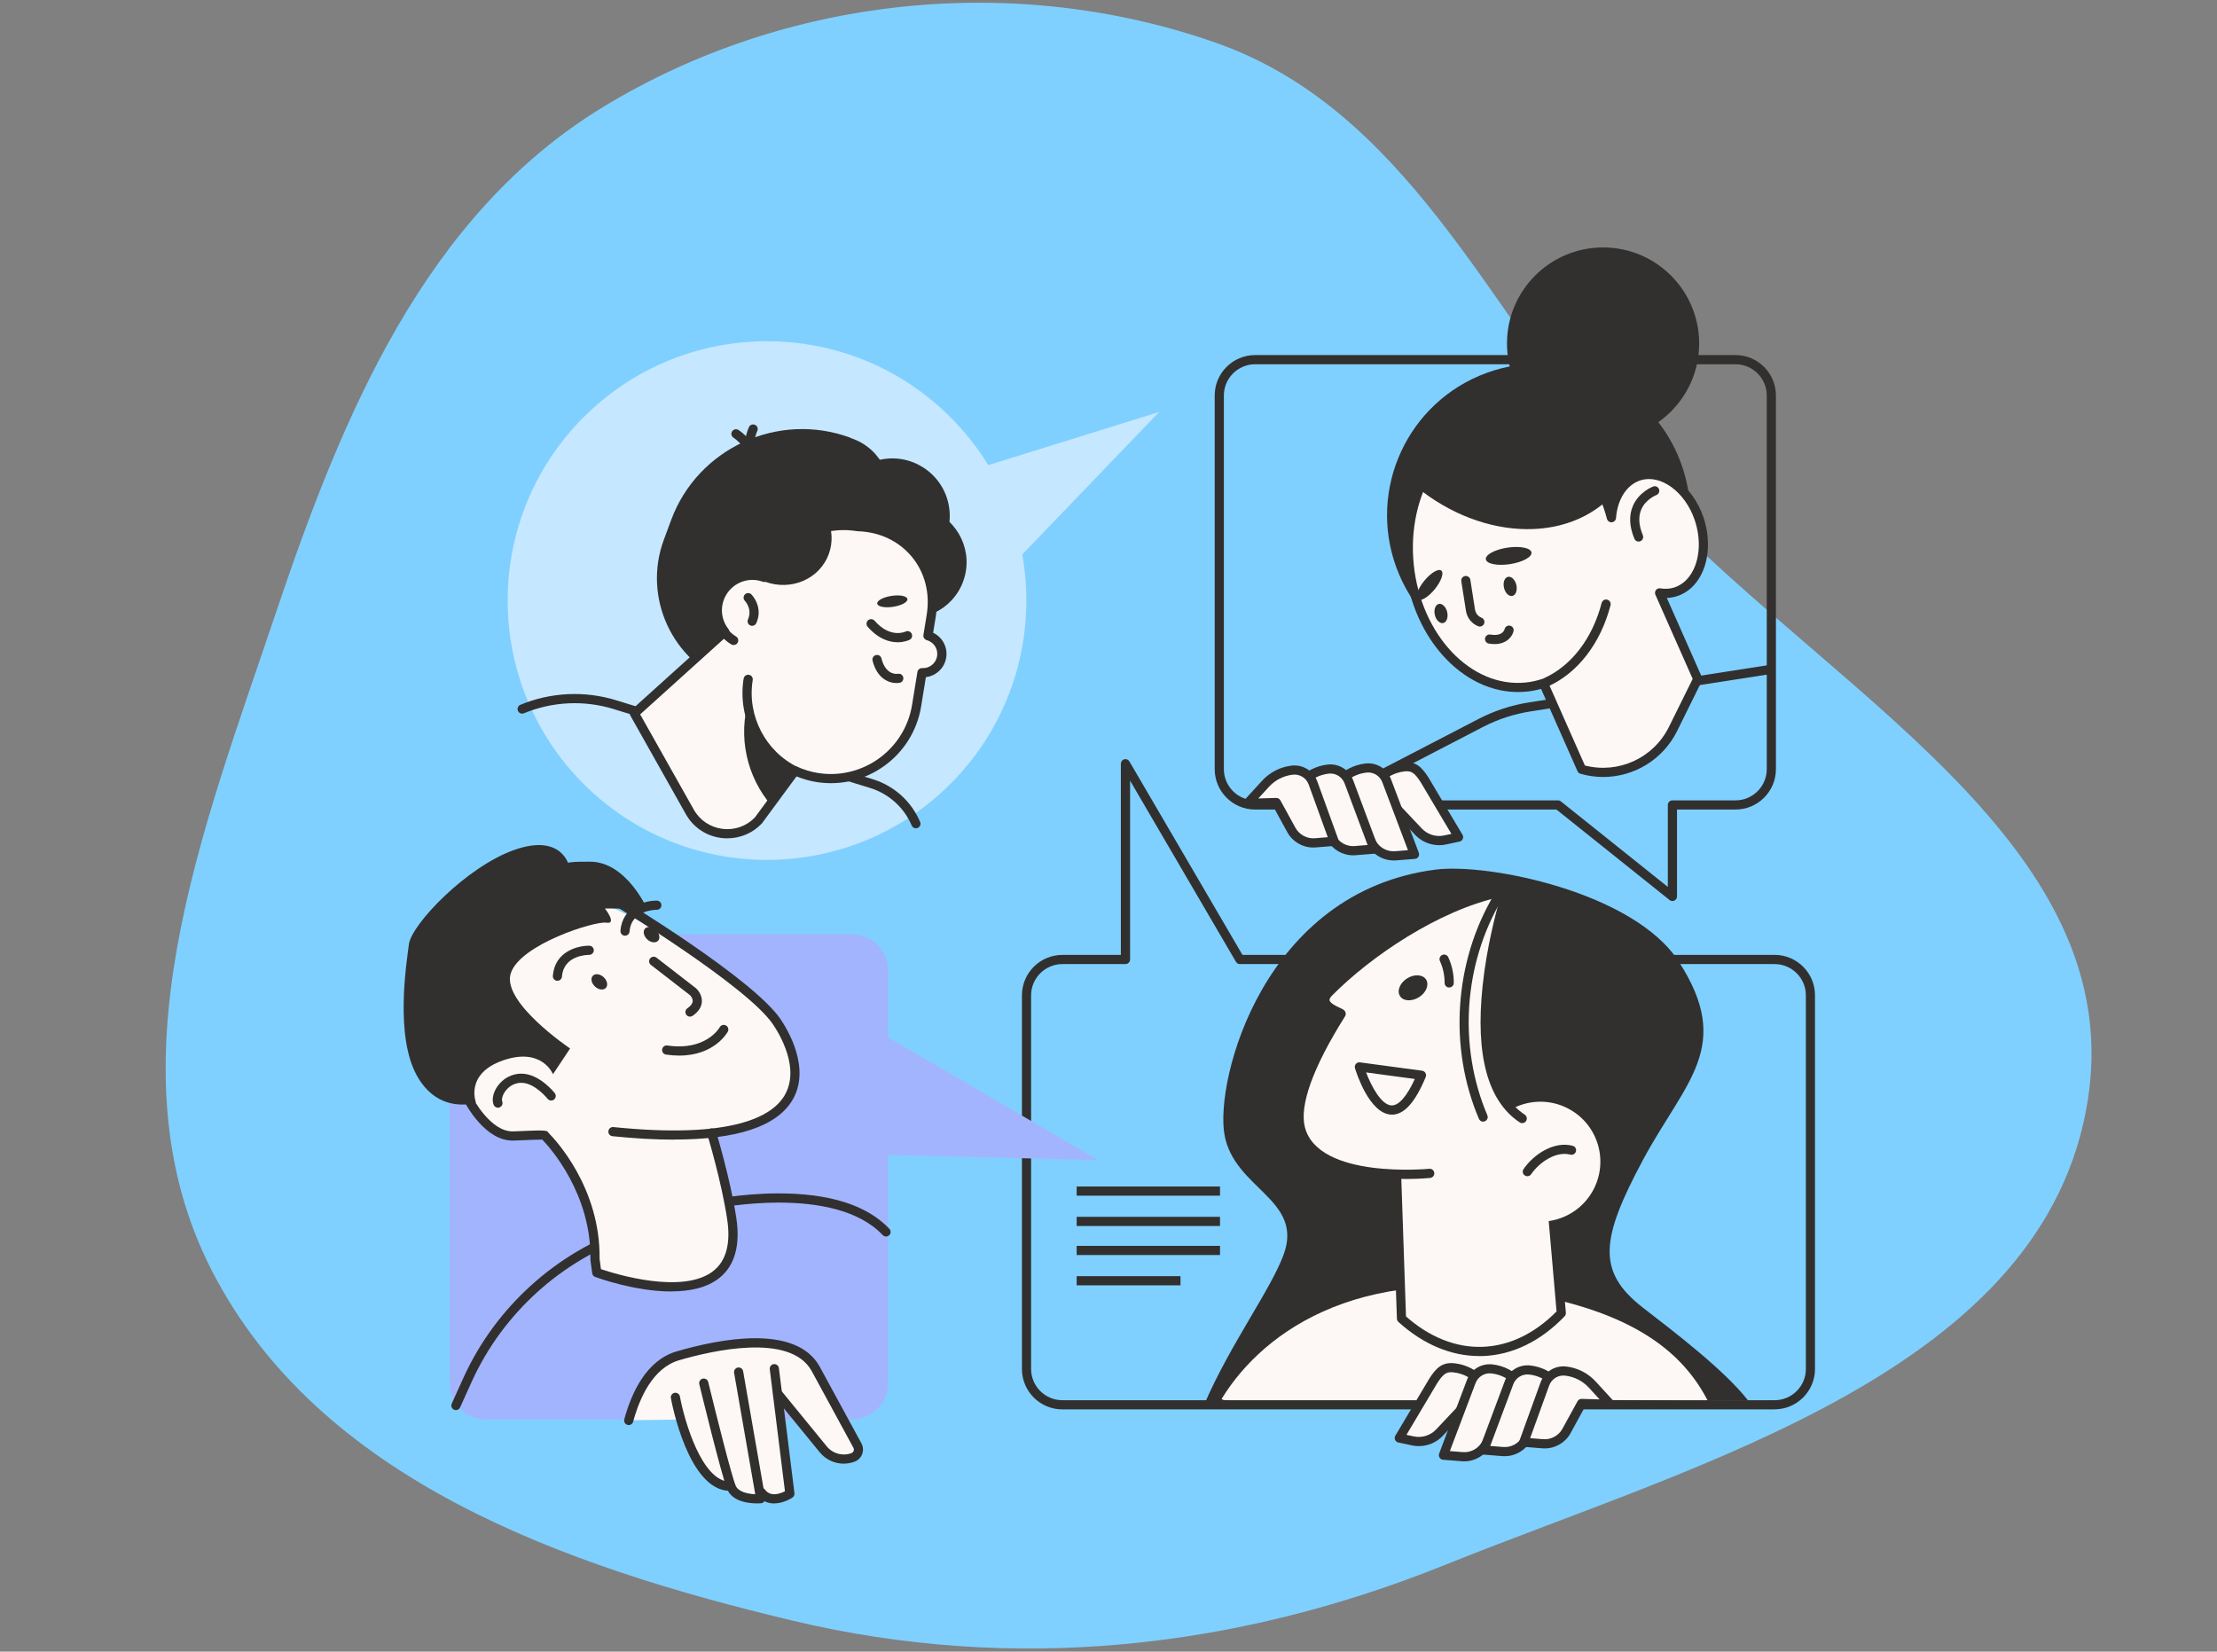 <svg width="353" height="263" viewBox="0 0 353 263" fill="none" xmlns="http://www.w3.org/2000/svg">
<rect x="0" y="0" width="353" height="263" fill="#808080" stroke="none"/>
<path fill-rule="evenodd" clip-rule="evenodd" d="M230.138 249.165C196.598 262.669 161.346 266.443 126.174 258.057C89.791 249.381 50.805 235.611 33.731 202.331C17.099 169.914 32.275 132.212 43.895 97.679C54.515 66.118 67.637 34.287 96.095 16.995C125.101 -0.629 161.468 -4.429 193.505 6.776C223.63 17.312 236.844 48.723 257.168 73.329C285.087 107.129 339.119 131.669 332.458 175C325.805 218.282 270.76 232.809 230.138 249.165Z" fill="#7FD0FF"/>
<g clip-path="url(#clip0_2691_52639)">
<path d="M184.574 65.595L169.246 81.551L153.919 97.507L148.12 88.123L142.322 78.732L163.448 72.167L184.574 65.595Z" fill="#C5E7FF"/>
<path d="M151.326 124.83C167.452 108.704 167.452 82.557 151.326 66.43C135.199 50.303 109.052 50.303 92.925 66.43C76.798 82.557 76.798 108.704 92.925 124.83C109.052 140.957 135.199 140.957 151.326 124.83Z" fill="#C5E7FF"/>
<path d="M145.834 131.894C145.55 131.894 145.28 131.726 145.163 131.449C143.943 128.572 141.526 126.395 138.547 125.475L97.682 112.9C93.008 111.462 87.941 111.703 83.42 113.58C83.048 113.733 82.624 113.558 82.464 113.185C82.31 112.813 82.486 112.382 82.858 112.229C87.692 110.22 93.103 109.965 98.106 111.506L138.97 124.081C142.366 125.125 145.112 127.6 146.506 130.879C146.667 131.252 146.492 131.682 146.119 131.836C146.024 131.872 145.929 131.894 145.834 131.894Z" fill="#31302F"/>
<path d="M191.818 223.46C196.477 224.183 225.614 223.212 278.309 222.971C274.504 218.085 266.325 211.9 261.586 208.22C254.225 202.502 254.846 197.302 261.586 184.728C268.326 172.153 276.103 166.712 267.275 153.079C260.162 142.088 236.97 137.386 228.557 138.474C201.158 142.008 193.461 171.919 194.958 180.624C196.448 189.335 207.65 190.942 204.371 199.814C202.312 205.386 195.857 214.113 191.826 223.46H191.818Z" fill="#31302F"/>
<path d="M271.998 223.212C267.975 215.237 260.263 209.644 246.272 206.613C217.661 200.421 201.325 211.608 194.534 222.722C193.694 224.102 243.833 222.24 271.998 223.212Z" fill="#FDF8F6"/>
<path d="M124.124 111.681L116.171 108.738C107.029 105.357 102.311 95.112 105.692 85.969L106.861 82.814C111.089 71.364 123.919 65.463 135.37 69.692L135.077 73.168C142.256 75.818 145.951 83.858 143.3 91.037L138.035 105.269C135.968 110.856 129.71 113.733 124.124 111.674V111.681Z" fill="#31302F"/>
<path d="M142.704 104.063C148.822 95.75 146.605 83.731 137.753 77.217C128.902 70.703 116.767 72.161 110.65 80.473C104.533 88.786 106.75 100.805 115.601 107.319C124.453 113.833 136.587 112.375 142.704 104.063Z" fill="#31302F"/>
<path d="M121.049 91.468C123.751 85.684 129.797 81.872 135.895 82.573C139.699 83.004 142.766 85.107 144.585 88.101C143.08 87.21 138.721 84.939 136.048 86.962C132.777 89.43 128.22 95.389 121.049 91.468Z" fill="#31302F"/>
<path d="M153.348 92.607C151.647 97.215 146.528 99.573 141.92 97.865C137.312 96.156 134.953 91.044 136.662 86.436C138.364 81.828 143.483 79.47 148.09 81.178C152.698 82.88 155.057 87.999 153.348 92.607Z" fill="#31302F"/>
<path d="M131.09 71.064C121.64 68.874 111.826 73.825 108.072 82.96C109.606 85.063 111.789 86.772 114.462 87.765C121.399 90.328 129.008 87.057 131.447 80.456C132.609 77.308 132.389 73.978 131.09 71.072V71.064Z" fill="#31302F"/>
<path d="M141.081 81.31C139.379 85.918 134.26 88.276 129.652 86.568C125.044 84.859 122.686 79.747 124.394 75.139C126.103 70.531 131.215 68.173 135.823 69.882C140.431 71.583 142.789 76.702 141.081 81.31Z" fill="#31302F"/>
<path d="M144.127 91.062C149.052 89.928 152.124 85.016 150.99 80.092C149.856 75.168 144.945 72.095 140.02 73.229C135.096 74.363 132.023 79.275 133.157 84.199C134.291 89.124 139.203 92.196 144.127 91.062Z" fill="#31302F"/>
<path d="M119.793 74.467C119.793 74.467 119.749 74.467 119.734 74.467C119.333 74.431 119.033 74.08 119.07 73.679C119.267 71.269 116.821 69.721 116.799 69.706C116.456 69.494 116.353 69.041 116.565 68.698C116.777 68.355 117.222 68.253 117.566 68.457C117.697 68.538 120.801 70.487 120.53 73.796C120.501 74.175 120.18 74.467 119.8 74.467H119.793Z" fill="#31302F"/>
<path d="M120.202 74.387C119.983 74.387 119.764 74.285 119.618 74.095C117.617 71.444 119.194 68.136 119.26 67.998C119.435 67.632 119.873 67.486 120.238 67.662C120.604 67.837 120.75 68.275 120.574 68.633C120.574 68.633 119.326 71.276 120.786 73.211C121.027 73.533 120.969 73.993 120.647 74.234C120.516 74.336 120.363 74.38 120.209 74.38L120.202 74.387Z" fill="#31302F"/>
<path d="M147.754 101.231L148.273 98.04C149.507 90.467 144.242 84.085 136.574 83.858C130.221 82.822 124.167 86.305 121.692 91.935C119.231 91.044 116.412 91.986 115.017 94.316C113.805 96.346 114.039 98.836 115.412 100.596L101.004 113.594L109.825 129.265C112.082 133.274 117.573 133.961 120.75 130.638L126.57 122.729C127.658 123.226 128.826 123.598 130.068 123.803C137.604 125.03 144.709 119.911 145.936 112.375L146.79 107.117C148.295 107.197 149.66 106.153 149.923 104.627C150.186 103.086 149.222 101.633 147.747 101.231H147.754Z" fill="#FDF8F6"/>
<path d="M115.826 133.493C115.505 133.493 115.184 133.471 114.855 133.435C112.445 133.135 110.386 131.748 109.196 129.63L100.374 113.959C100.206 113.66 100.265 113.287 100.52 113.061L114.446 100.493C113.205 98.5 113.168 96.002 114.395 93.95C115.826 91.562 118.645 90.409 121.303 91.059C124.115 85.363 130.322 82.12 136.646 83.128C140.545 83.26 143.985 84.888 146.329 87.729C148.68 90.577 149.629 94.286 149.001 98.157L148.578 100.756C150.068 101.465 150.937 103.078 150.652 104.751C150.374 106.394 149.038 107.628 147.424 107.825L146.665 112.491C145.372 120.415 137.88 125.811 129.957 124.519C128.905 124.351 127.853 124.051 126.824 123.628L121.347 131.069C121.347 131.069 121.31 131.12 121.289 131.142C119.835 132.661 117.886 133.486 115.826 133.486V133.493ZM101.93 113.755L110.466 128.915C111.43 130.623 113.095 131.741 115.038 131.982C116.966 132.223 118.842 131.565 120.193 130.171L125.984 122.299C126.189 122.021 126.561 121.926 126.875 122.065C127.963 122.554 129.073 122.897 130.19 123.08C137.31 124.241 144.058 119.385 145.219 112.258L146.073 107C146.132 106.635 146.46 106.365 146.833 106.386C147.994 106.452 149.009 105.634 149.206 104.502C149.403 103.349 148.695 102.246 147.556 101.932C147.198 101.83 146.971 101.479 147.03 101.114L147.548 97.923C148.111 94.469 147.271 91.183 145.19 88.663C143.108 86.144 140.041 84.691 136.543 84.589C136.514 84.589 136.478 84.589 136.448 84.581C130.548 83.625 124.75 86.772 122.355 92.234C122.201 92.585 121.8 92.76 121.435 92.629C119.258 91.84 116.827 92.716 115.636 94.703C114.607 96.426 114.738 98.566 115.98 100.157C116.213 100.457 116.177 100.895 115.892 101.151L101.922 113.762L101.93 113.755Z" fill="#31302F"/>
<path d="M116.807 102.713C116.683 102.713 116.551 102.677 116.435 102.611C114.989 101.75 113.966 100.377 113.557 98.741C113.148 97.112 113.397 95.411 114.258 93.965C114.463 93.622 114.916 93.505 115.259 93.71C115.602 93.914 115.719 94.367 115.514 94.71C114.85 95.82 114.66 97.12 114.981 98.376C115.303 99.632 116.084 100.683 117.194 101.348C117.537 101.552 117.654 102.005 117.45 102.348C117.311 102.575 117.07 102.706 116.822 102.706L116.807 102.713Z" fill="#31302F"/>
<path d="M119.764 99.653C119.669 99.653 119.567 99.632 119.472 99.595C119.099 99.434 118.931 99.004 119.099 98.631C119.837 96.952 118.617 95.696 118.61 95.681C118.325 95.396 118.325 94.929 118.61 94.651C118.895 94.367 119.362 94.367 119.64 94.651C119.72 94.732 121.568 96.638 120.428 99.215C120.304 99.493 120.041 99.653 119.757 99.653H119.764Z" fill="#31302F"/>
<path d="M142.745 108.767C141.518 108.767 139.642 108.044 138.933 105.196C138.838 104.802 139.072 104.408 139.466 104.313C139.853 104.21 140.255 104.451 140.35 104.846C141.022 107.533 142.782 107.321 142.986 107.292C143.38 107.226 143.76 107.489 143.826 107.883C143.892 108.278 143.636 108.65 143.249 108.723C143.103 108.752 142.935 108.767 142.745 108.767Z" fill="#31302F"/>
<path d="M144.483 95.389C144.556 95.871 143.541 96.419 142.211 96.623C140.882 96.828 139.751 96.601 139.678 96.119C139.605 95.637 140.62 95.09 141.949 94.885C143.278 94.681 144.41 94.907 144.483 95.389Z" fill="#31302F"/>
<path d="M131.995 83.216C126.438 81.368 120.26 83.793 117.5 89.072C118.311 90.423 119.523 91.57 121.071 92.315C125.102 94.243 129.856 92.702 131.689 88.875C132.565 87.049 132.616 85.034 131.995 83.216Z" fill="#31302F"/>
<path d="M126.752 123.584C126.643 123.584 126.541 123.562 126.438 123.511C120.677 120.736 117.376 114.383 118.406 108.059C118.471 107.657 118.844 107.387 119.245 107.453C119.647 107.518 119.917 107.891 119.852 108.292C118.924 113.974 121.896 119.692 127.081 122.189C127.446 122.364 127.599 122.803 127.424 123.168C127.3 123.431 127.037 123.584 126.767 123.584H126.752Z" fill="#31302F"/>
<path d="M119.588 112.944C119.456 112.36 119.369 111.776 119.296 111.192C117.39 117.355 118.945 123.774 122.881 128.331L126.416 123.526C123.034 120.977 120.537 117.318 119.588 112.952V112.944Z" fill="#31302F"/>
<path d="M142.921 102.268C141.65 102.268 139.897 101.793 138.152 99.8C137.889 99.493 137.918 99.033 138.218 98.77C138.525 98.507 138.985 98.536 139.248 98.836C141.774 101.728 144.155 100.581 144.177 100.574C144.542 100.391 144.973 100.537 145.155 100.902C145.338 101.26 145.192 101.698 144.827 101.881C144.761 101.91 144.016 102.275 142.913 102.275L142.921 102.268Z" fill="#31302F"/>
<path d="M282.565 224.424H169.15C165.601 224.424 162.717 221.539 162.717 217.99V158.49C162.717 154.941 165.601 152.056 169.15 152.056H178.468V121.612C178.468 121.283 178.687 120.991 179.009 120.904C179.33 120.816 179.666 120.955 179.826 121.24L197.827 152.049H282.558C286.107 152.049 288.991 154.933 288.991 158.482V217.983C288.991 221.532 286.107 224.416 282.558 224.416L282.565 224.424ZM169.15 153.517C166.412 153.517 164.177 155.751 164.177 158.49V217.99C164.177 220.728 166.412 222.963 169.15 222.963H282.565C285.303 222.963 287.538 220.728 287.538 217.99V158.49C287.538 155.751 285.311 153.517 282.565 153.517H197.418C197.155 153.517 196.922 153.378 196.79 153.151L179.936 124.307V152.779C179.936 153.181 179.607 153.509 179.206 153.509H169.158L169.15 153.517Z" fill="#31302F"/>
<path d="M266.289 143.476C266.128 143.476 265.967 143.425 265.836 143.315L247.821 128.907H199.844C196.295 128.907 193.41 126.023 193.41 122.474V62.974C193.41 59.425 196.295 56.54 199.844 56.54H276.337C279.886 56.54 282.77 59.425 282.77 62.974V122.474C282.77 126.023 279.886 128.907 276.337 128.907H267.019V142.746C267.019 143.023 266.858 143.279 266.603 143.403C266.501 143.454 266.391 143.476 266.289 143.476ZM199.844 58.001C197.105 58.001 194.871 60.235 194.871 62.974V122.474C194.871 125.212 197.105 127.447 199.844 127.447H248.076C248.244 127.447 248.405 127.505 248.529 127.608L265.559 141.227V128.177C265.559 127.776 265.887 127.447 266.289 127.447H276.337C279.075 127.447 281.31 125.212 281.31 122.474V62.974C281.31 60.235 279.075 58.001 276.337 58.001H199.844Z" fill="#31302F"/>
<path d="M245.935 178.316L248.607 209.089C245.036 212.798 240.75 215.026 236.076 215.186C231.403 215.347 226.977 213.412 223.158 209.95L222.18 181.281L245.935 178.309V178.316Z" fill="#FDF8F6"/>
<path d="M235.545 215.931C231.032 215.931 226.592 214.062 222.663 210.498C222.517 210.367 222.43 210.177 222.422 209.98L221.444 181.31C221.429 180.908 221.743 180.572 222.152 180.558C222.568 180.543 222.897 180.857 222.904 181.266L223.868 209.622C227.614 212.93 231.813 214.609 236.041 214.463C240.262 214.317 244.337 212.375 247.842 208.826L245.199 178.389C245.162 177.987 245.462 177.637 245.863 177.6C246.265 177.557 246.615 177.863 246.652 178.265L249.325 209.037C249.339 209.249 249.266 209.454 249.12 209.607C245.294 213.587 240.788 215.77 236.085 215.931C235.903 215.931 235.713 215.938 235.53 215.938L235.545 215.931Z" fill="#31302F"/>
<path d="M236.888 180.404C234.362 185.034 236.063 190.832 240.693 193.359C245.323 195.885 251.121 194.184 253.648 189.554C256.174 184.924 254.473 179.126 249.843 176.6C245.213 174.073 239.415 175.774 236.888 180.404Z" fill="#FDF8F6"/>
<path d="M227.635 186.838C227.635 186.838 209.408 188.678 207.057 179.689C205.998 175.621 208.846 168.903 213.527 161.462C213.695 161.199 209.357 160.242 211.584 157.986C218.587 150.903 230.176 143.571 239.932 141.877C239.932 141.877 230.717 170.393 242.364 178.112L227.628 186.838H227.635Z" fill="#FDF8F6"/>
<path d="M223.779 187.729C218.105 187.729 208.137 186.728 206.348 179.871C205.347 176.038 207.421 169.933 212.511 161.71C211.671 161.316 210.452 160.673 210.247 159.534C210.123 158.848 210.401 158.154 211.065 157.475C217.572 150.888 229.343 142.972 239.808 141.154C240.063 141.11 240.319 141.205 240.487 141.395C240.655 141.584 240.706 141.855 240.633 142.096C240.545 142.373 231.717 170.174 242.78 177.498C243.116 177.717 243.211 178.177 242.984 178.513C242.758 178.849 242.305 178.944 241.969 178.718C236.894 175.351 234.901 168.056 236.062 157.022C236.704 150.859 238.209 145.192 238.895 142.826C229.044 144.951 218.222 152.326 212.117 158.504C211.942 158.687 211.65 159.023 211.693 159.278C211.781 159.76 212.862 160.264 213.329 160.476C213.833 160.71 214.132 160.848 214.242 161.228C214.3 161.433 214.271 161.674 214.154 161.849C209.072 169.925 206.866 176.03 207.772 179.499C209.933 187.78 227.394 186.13 227.569 186.108C227.978 186.064 228.328 186.363 228.372 186.765C228.416 187.166 228.117 187.524 227.715 187.568C227.503 187.59 225.962 187.736 223.794 187.736L223.779 187.729Z" fill="#31302F"/>
<path d="M236.151 178.608C235.866 178.608 235.596 178.44 235.479 178.163C230.637 166.8 231.55 153.137 237.859 142.519C238.064 142.169 238.509 142.059 238.86 142.264C239.203 142.468 239.32 142.921 239.115 143.264C233.032 153.488 232.156 166.639 236.822 177.586C236.983 177.958 236.808 178.389 236.435 178.542C236.34 178.579 236.246 178.601 236.151 178.601V178.608Z" fill="#31302F"/>
<path d="M243.189 187.298C243.043 187.298 242.905 187.254 242.773 187.167C242.445 186.94 242.357 186.48 242.591 186.152C244.263 183.727 247.491 181.675 250.412 182.449C250.799 182.551 251.032 182.953 250.93 183.34C250.828 183.727 250.426 183.961 250.039 183.859C247.79 183.26 245.146 185.02 243.796 186.977C243.657 187.181 243.423 187.291 243.197 187.291L243.189 187.298Z" fill="#31302F"/>
<path d="M221.626 177.483C221.582 177.483 221.531 177.483 221.487 177.483C218.048 177.315 215.967 170.838 215.747 170.101C215.674 169.86 215.726 169.604 215.886 169.414C216.047 169.224 216.295 169.129 216.543 169.166L226.431 170.495C226.657 170.524 226.854 170.656 226.964 170.853C227.074 171.05 227.095 171.284 227.008 171.495C225.343 175.526 223.583 177.491 221.633 177.491L221.626 177.483ZM217.515 170.765C218.398 173.095 219.983 175.95 221.553 176.023C221.575 176.023 221.597 176.023 221.611 176.023C222.743 176.023 224.028 174.541 225.27 171.809L217.515 170.765Z" fill="#31302F"/>
<path d="M224.044 155.795C222.897 156.518 222.386 157.781 222.912 158.607C223.431 159.432 224.789 159.512 225.935 158.789C227.082 158.066 227.593 156.803 227.067 155.978C226.541 155.153 225.19 155.072 224.044 155.795Z" fill="#31302F"/>
<path d="M230.74 157.248C230.338 157.248 230.009 156.912 230.017 156.511C230.024 155.32 229.768 154.115 229.272 153.035C229.104 152.67 229.264 152.231 229.63 152.063C229.995 151.895 230.433 152.056 230.601 152.421C231.185 153.699 231.492 155.116 231.477 156.518C231.477 156.92 231.148 157.241 230.747 157.241L230.74 157.248Z" fill="#31302F"/>
<path d="M135.704 148.785C138.854 148.785 141.407 151.338 141.407 154.488V165.181L174.854 184.735L141.407 183.904V220.305C141.407 223.455 138.854 226.008 135.704 226.008H77.299C74.149 226.008 71.596 223.455 71.596 220.305V154.488C71.596 151.338 74.149 148.785 77.299 148.785H135.704Z" fill="#A3B4FF"/>
<path d="M72.591 224.541C72.489 224.541 72.394 224.519 72.299 224.475C71.933 224.314 71.766 223.883 71.926 223.511C72.532 222.138 73.182 220.707 73.847 219.261C78.951 208.125 88.539 199.449 100.158 195.448L112.448 191.212C112.448 191.212 112.499 191.198 112.528 191.19C112.74 191.146 117.705 190.051 123.781 190.029C132.055 190 138.035 191.891 141.606 195.667C141.884 195.959 141.869 196.419 141.577 196.696C141.285 196.974 140.825 196.959 140.548 196.667C132.836 188.503 113.872 192.395 112.886 192.607L100.632 196.828C89.386 200.698 80.112 209.096 75.176 219.867C74.519 221.306 73.869 222.73 73.263 224.102C73.146 224.373 72.876 224.541 72.598 224.541H72.591Z" fill="#31302F"/>
<path d="M108.416 226.038L100.361 226.147C100.361 226.147 100.632 218.326 107.941 215.902C115.251 213.47 127.023 211.995 129.849 217.91C132.682 223.825 139.678 232.194 134.865 232.252C131.258 232.296 124.27 222.292 124.27 222.292L125.65 237.773C125.65 237.773 122.984 238.795 120.553 238.233C119.53 237.999 117.77 237.488 115.806 236.707C113.082 235.626 110.388 233.822 108.423 226.045L108.416 226.038Z" fill="#FDF8F6"/>
<path d="M134.361 233.07C132.9 233.07 131.469 232.42 130.513 231.244L123.261 222.372C123.006 222.058 123.049 221.598 123.363 221.342C123.677 221.087 124.137 221.13 124.393 221.444L131.644 230.317C132.586 231.471 134.156 231.902 135.551 231.398C135.778 231.317 135.88 231.135 135.916 231.04C135.953 230.945 135.997 230.748 135.88 230.529L129.205 218.253C125.766 212.192 113.33 215.077 108.138 216.596C103.946 217.822 101.843 222.598 100.813 226.381C100.711 226.768 100.31 227.002 99.915 226.892C99.528 226.79 99.294 226.388 99.404 225.994C100.529 221.846 102.88 216.61 107.722 215.194C114.579 213.185 126.657 210.812 130.476 217.545L137.158 229.828C137.45 230.361 137.486 230.989 137.275 231.551C137.063 232.113 136.61 232.559 136.04 232.763C135.485 232.96 134.916 233.063 134.354 233.063L134.361 233.07Z" fill="#31302F"/>
<path d="M123.253 239.401C122.304 239.401 121.333 239.058 120.61 238.05C120.376 237.722 120.449 237.269 120.77 237.028C121.099 236.794 121.552 236.867 121.793 237.189C122.691 238.43 124.261 237.831 124.984 237.459L122.567 218.034C122.516 217.633 122.8 217.268 123.202 217.216C123.596 217.165 123.969 217.45 124.02 217.852L126.495 237.758C126.532 238.036 126.408 238.306 126.174 238.459C125.502 238.905 124.392 239.394 123.253 239.394V239.401Z" fill="#31302F"/>
<path d="M120.553 239.394C119.319 239.394 116.617 239.153 115.777 237.123C114.879 234.954 111.491 221.014 111.345 220.415C111.25 220.02 111.491 219.626 111.885 219.531C112.28 219.436 112.674 219.677 112.769 220.072C113.981 225.052 116.449 234.91 117.136 236.56C117.567 237.605 119.144 237.89 120.254 237.933L116.887 218.604C116.822 218.209 117.085 217.83 117.479 217.757C117.881 217.691 118.253 217.954 118.326 218.348L121.839 238.518C121.875 238.722 121.824 238.927 121.7 239.087C121.576 239.248 121.386 239.35 121.189 239.372C121.152 239.372 120.918 239.394 120.568 239.394H120.553Z" fill="#31302F"/>
<path d="M116.214 237.393C109.583 237.393 106.932 223.241 106.823 222.635C106.75 222.24 107.013 221.861 107.414 221.788C107.809 221.715 108.188 221.977 108.261 222.379C108.955 226.184 111.774 236.027 116.294 235.932C116.681 235.903 117.032 236.239 117.039 236.648C117.046 237.05 116.732 237.386 116.323 237.393C116.287 237.393 116.25 237.393 116.214 237.393Z" fill="#31302F"/>
<path d="M90.511 141.292C90.511 141.292 112.783 150.742 120.889 159.351C128.995 167.961 129.915 177.301 115.237 180.229C115.237 180.229 112.754 178.842 114.244 184.275C115.792 189.92 116.683 195.389 116.683 195.389C116.683 195.389 118.034 202.261 112.9 203.743C104.648 206.131 96.024 203.217 95.016 202.655C95.016 202.655 94.746 193.834 92.337 189.438C89.919 185.042 86.655 180.755 86.655 180.755L81.799 180.894C81.799 180.894 75.256 181.478 73.518 172.138C71.912 163.485 70.582 144.52 90.496 141.292H90.511Z" fill="#FDF8F6"/>
<path d="M103.05 149.574C103.619 150.107 104.393 150.209 104.78 149.8C105.167 149.391 105.007 148.624 104.437 148.091C103.868 147.558 103.094 147.456 102.707 147.865C102.327 148.274 102.48 149.04 103.05 149.574Z" fill="#31302F"/>
<path d="M94.733 157.088C95.302 157.621 96.076 157.723 96.463 157.314C96.85 156.905 96.69 156.138 96.12 155.605C95.55 155.072 94.776 154.97 94.389 155.379C94.002 155.788 94.163 156.555 94.733 157.088Z" fill="#31302F"/>
<path d="M88.758 156.175C88.758 156.175 88.721 156.175 88.699 156.175C88.298 156.146 87.998 155.795 88.027 155.394C88.32 151.509 91.971 150.574 93.833 150.589C94.234 150.596 94.556 150.932 94.549 151.333C94.541 151.735 94.213 152.034 93.804 152.049C93.614 152.049 89.743 152.049 89.481 155.503C89.451 155.883 89.13 156.175 88.75 156.175H88.758Z" fill="#31302F"/>
<path d="M99.521 148.997C99.521 148.997 99.485 148.997 99.463 148.997C99.061 148.967 98.762 148.617 98.791 148.215C99.09 144.33 102.756 143.388 104.596 143.41C104.998 143.418 105.319 143.754 105.312 144.155C105.305 144.557 104.984 144.878 104.567 144.871C104.392 144.871 100.507 144.871 100.244 148.325C100.215 148.705 99.894 148.997 99.514 148.997H99.521Z" fill="#31302F"/>
<path d="M107.351 181.471C104.393 181.471 101.122 181.288 97.522 180.923C97.12 180.879 96.828 180.521 96.871 180.12C96.915 179.718 97.273 179.419 97.675 179.47C116.566 181.39 122.912 177.805 124.906 174.453C127.454 170.181 124.146 164.69 123.073 163.105C118.91 156.986 98.062 144.323 97.85 144.192C97.507 143.98 97.397 143.534 97.602 143.191C97.814 142.848 98.259 142.738 98.602 142.943C99.471 143.469 119.94 155.897 124.278 162.28C125.475 164.04 129.148 170.181 126.162 175.191C123.672 179.36 117.362 181.456 107.351 181.456V181.471Z" fill="#31302F"/>
<path d="M109.862 161.885C109.629 161.885 109.402 161.776 109.264 161.571C109.037 161.243 109.118 160.783 109.446 160.556C109.979 160.184 110.264 159.811 110.293 159.439C110.33 158.935 109.877 158.482 109.877 158.475L103.641 153.648C103.319 153.4 103.261 152.94 103.509 152.626C103.758 152.304 104.218 152.246 104.532 152.494L110.819 157.365C110.965 157.497 111.834 158.344 111.754 159.541C111.695 160.374 111.199 161.119 110.279 161.754C110.154 161.842 110.008 161.885 109.862 161.885Z" fill="#31302F"/>
<path d="M108.154 168.085C107.496 168.085 106.795 168.034 106.043 167.925C105.642 167.866 105.371 167.494 105.43 167.092C105.488 166.69 105.861 166.42 106.262 166.479C112.447 167.391 114.573 163.616 114.594 163.58C114.784 163.222 115.23 163.098 115.588 163.287C115.945 163.477 116.077 163.923 115.88 164.281C115.785 164.456 113.74 168.085 108.161 168.085H108.154Z" fill="#31302F"/>
<path d="M90.773 166.953C90.773 166.953 79.812 159.592 81.331 154.97C82.843 150.355 94.753 146.623 96.542 146.923C98.331 147.215 96.316 144.666 96.316 144.666L103.02 144.681C103.02 144.681 99.748 137.276 94.023 137.21C88.305 137.137 90.613 137.897 90.613 137.897C90.613 137.897 89.525 132.639 81.894 135.334C74.262 138.028 65.514 147.193 65.105 150.369C64.696 153.546 62.878 164.982 66.383 171.284C69.888 177.586 75.789 175.585 75.789 175.585C75.789 175.585 73.948 170.962 80.141 168.837C86.326 166.712 88.049 171.05 88.049 171.05L90.773 166.953Z" fill="#31302F"/>
<path d="M79.28 176.381C78.988 176.381 78.718 176.205 78.601 175.921C78.279 175.11 78.506 173.993 79.192 173C80.09 171.7 81.558 170.933 83.077 170.962C85.918 171.013 88.233 173.942 88.335 174.066C88.583 174.387 88.525 174.84 88.211 175.088C87.897 175.336 87.437 175.278 87.188 174.964C87.166 174.942 85.195 172.459 83.062 172.423C81.551 172.394 80.704 173.401 80.404 173.832C79.966 174.467 79.857 175.088 79.966 175.38C80.112 175.753 79.93 176.176 79.557 176.33C79.47 176.366 79.375 176.381 79.287 176.381H79.28Z" fill="#31302F"/>
<path d="M106.875 205.649C101.135 205.649 95.147 203.473 94.768 203.334C94.512 203.239 94.329 203.013 94.293 202.743L94.008 200.618C94.008 200.618 94.008 200.545 94.008 200.508C94.169 190.073 87.546 182.712 86.341 181.463C85.932 181.463 84.822 181.485 81.835 181.617C77.22 181.821 74.058 175.643 73.926 175.38C73.744 175.022 73.89 174.584 74.248 174.402C74.606 174.219 75.044 174.365 75.226 174.723C75.255 174.782 78.111 180.317 81.769 180.156C86.523 179.952 87.137 179.922 87.312 180.361C88.488 181.536 95.615 189.175 95.469 200.472L95.688 202.093C97.944 202.852 108.854 206.233 113.666 202.312C115.638 200.705 116.354 197.974 115.791 194.199C114.886 188.116 112.637 180.697 112.615 180.623C112.498 180.236 112.717 179.828 113.104 179.711C113.491 179.594 113.9 179.813 114.017 180.2C114.039 180.273 116.317 187.795 117.245 193.987C117.887 198.31 116.996 201.494 114.594 203.451C112.586 205.087 109.767 205.634 106.882 205.634L106.875 205.649Z" fill="#31302F"/>
<path d="M194.257 188.934H171.43V190.394H194.257V188.934Z" fill="#31302F"/>
<path d="M194.257 193.76H171.43V195.221H194.257V193.76Z" fill="#31302F"/>
<path d="M194.257 198.383H171.43V199.844H194.257V198.383Z" fill="#31302F"/>
<path d="M187.962 203.21H171.43V204.67H187.962V203.21Z" fill="#31302F"/>
<path d="M213.236 127.542C212.973 127.542 212.718 127.396 212.586 127.147C212.404 126.79 212.542 126.351 212.9 126.162L235.414 114.485C237.948 113.17 240.664 112.28 243.483 111.841L281.375 105.941C281.777 105.883 282.149 106.153 282.208 106.547C282.266 106.949 281.996 107.321 281.602 107.38L243.709 113.28C241.044 113.696 238.481 114.536 236.086 115.777L213.572 127.454C213.462 127.513 213.353 127.534 213.236 127.534V127.542Z" fill="#31302F"/>
<path d="M220.983 127.272L216.404 127.403L219.267 124.278C220.37 123.073 221.874 122.299 223.502 122.116C224.948 121.948 225.708 122.445 226.818 124.168L232.243 133.289L230.082 133.749C228.541 134.077 226.934 133.581 225.854 132.434L220.983 127.272Z" fill="#FDF8F6"/>
<path d="M229.148 134.581C227.717 134.581 226.322 133.997 225.321 132.938L220.67 128.009L216.42 128.133C216.128 128.148 215.857 127.973 215.733 127.71C215.609 127.439 215.66 127.133 215.857 126.914L218.72 123.788C219.947 122.452 221.612 121.597 223.416 121.393C225.358 121.174 226.322 122.058 227.432 123.781L232.865 132.924C232.989 133.128 233.004 133.376 232.909 133.588C232.814 133.8 232.624 133.961 232.39 134.012L230.229 134.472C229.871 134.545 229.506 134.589 229.148 134.589V134.581ZM220.984 126.541C221.181 126.541 221.378 126.622 221.517 126.768L226.388 131.93C227.286 132.887 228.644 133.311 229.929 133.033L231.098 132.785L226.198 124.54C225.175 122.948 224.65 122.715 223.591 122.839C222.138 123.007 220.794 123.693 219.808 124.767L218.114 126.622L220.962 126.541C220.962 126.541 220.976 126.541 220.984 126.541Z" fill="#31302F"/>
<path d="M214.96 127.447L210.381 127.578L213.243 124.453C214.346 123.248 215.85 122.474 217.479 122.291C218.925 122.123 220.298 122.978 220.794 124.343L225.205 136.02L222.196 136.261C220.641 136.385 219.151 135.582 218.406 134.216L214.952 127.447H214.96Z" fill="#FDF8F6"/>
<path d="M221.889 137.013C220.188 137.013 218.603 136.086 217.771 134.574L214.521 128.199L210.41 128.316C210.132 128.33 209.848 128.155 209.724 127.892C209.599 127.622 209.651 127.315 209.848 127.096L212.71 123.971C213.937 122.634 215.602 121.78 217.406 121.576C219.195 121.371 220.882 122.408 221.495 124.11L225.906 135.779C225.986 135.991 225.964 136.232 225.84 136.429C225.716 136.626 225.512 136.75 225.285 136.765L222.277 137.006C222.152 137.013 222.028 137.02 221.897 137.02L221.889 137.013ZM214.959 126.724C215.237 126.724 215.485 126.877 215.609 127.126L219.063 133.895C219.662 134.99 220.882 135.647 222.145 135.545L224.182 135.377L220.115 124.606C219.728 123.54 218.684 122.89 217.566 123.022C216.113 123.189 214.77 123.876 213.784 124.949L212.09 126.804L214.938 126.724C214.938 126.724 214.952 126.724 214.959 126.724Z" fill="#31302F"/>
<path d="M208.942 127.629L204.363 127.761L207.226 124.635C208.329 123.43 209.833 122.656 211.461 122.474C212.907 122.306 214.28 123.16 214.777 124.526L218.771 135.209L215.762 135.45C214.207 135.574 212.717 134.771 211.972 133.406L208.942 127.629Z" fill="#FDF8F6"/>
<path d="M215.448 136.195C213.746 136.195 212.162 135.268 211.329 133.756L208.503 128.367L204.385 128.484C204.1 128.498 203.822 128.323 203.698 128.06C203.574 127.79 203.625 127.483 203.822 127.264L206.685 124.139C207.912 122.802 209.577 121.948 211.38 121.744C213.169 121.546 214.849 122.576 215.47 124.278L219.457 134.954C219.537 135.165 219.515 135.406 219.391 135.604C219.267 135.793 219.063 135.925 218.836 135.94L215.828 136.181C215.703 136.188 215.579 136.195 215.448 136.195ZM208.941 126.892C209.212 126.892 209.46 127.045 209.591 127.286L212.622 133.062C213.228 134.165 214.44 134.822 215.711 134.72L217.755 134.552L214.104 124.774C213.717 123.708 212.666 123.058 211.556 123.189C210.102 123.357 208.759 124.044 207.773 125.117L206.079 126.972L208.927 126.892C208.927 126.892 208.941 126.892 208.949 126.892H208.941Z" fill="#31302F"/>
<path d="M203.223 127.79L198.645 127.921L201.507 124.796C202.61 123.591 204.114 122.817 205.743 122.635C207.188 122.467 208.561 123.321 209.058 124.687L212.417 133.961L209.408 134.202C207.853 134.326 206.363 133.522 205.618 132.157L203.223 127.79Z" fill="#FDF8F6"/>
<path d="M209.088 134.954C207.387 134.954 205.802 134.026 204.97 132.515L202.794 128.535L198.668 128.652C198.376 128.659 198.106 128.491 197.981 128.228C197.857 127.958 197.908 127.651 198.106 127.432L200.968 124.307C202.195 122.97 203.86 122.116 205.664 121.911C207.453 121.707 209.132 122.744 209.753 124.445L213.112 133.719C213.192 133.931 213.163 134.172 213.039 134.362C212.915 134.552 212.71 134.676 212.484 134.698L209.475 134.939C209.351 134.946 209.227 134.954 209.096 134.954H209.088ZM203.225 127.06C203.487 127.06 203.736 127.206 203.867 127.439L206.262 131.806C206.876 132.923 208.095 133.573 209.359 133.478L211.411 133.31L208.38 124.935C208 123.876 206.949 123.226 205.832 123.357C204.378 123.525 203.035 124.212 202.049 125.285L200.355 127.14L203.203 127.06C203.203 127.06 203.217 127.06 203.225 127.06Z" fill="#31302F"/>
<path d="M234.061 222.963L238.64 223.095L235.777 219.969C234.675 218.764 233.17 217.99 231.542 217.808C230.096 217.64 229.336 218.136 228.227 219.86L222.801 228.98L224.962 229.44C226.503 229.769 228.11 229.273 229.19 228.126L234.061 222.963Z" fill="#FDF8F6"/>
<path d="M225.891 230.273C225.533 230.273 225.168 230.236 224.81 230.156L222.649 229.696C222.415 229.645 222.225 229.492 222.13 229.272C222.035 229.053 222.05 228.812 222.174 228.608L227.6 219.487C228.717 217.749 229.688 216.866 231.631 217.085C233.434 217.289 235.099 218.144 236.326 219.48L239.189 222.605C239.386 222.824 239.437 223.138 239.313 223.401C239.189 223.671 238.926 223.839 238.626 223.825L234.376 223.701L229.732 228.63C228.731 229.689 227.337 230.273 225.905 230.273H225.891ZM223.948 228.477L225.117 228.725C226.402 229.002 227.76 228.579 228.658 227.622L233.529 222.459C233.675 222.306 233.88 222.218 234.084 222.233L236.932 222.313L235.238 220.458C234.252 219.378 232.909 218.698 231.455 218.531C230.396 218.406 229.871 218.64 228.834 220.254L223.941 228.477H223.948Z" fill="#31302F"/>
<path d="M240.079 223.138L244.658 223.27L241.795 220.144C240.693 218.94 239.188 218.165 237.56 217.983C236.114 217.815 234.741 218.669 234.245 220.035L229.834 231.712L232.843 231.953C234.398 232.077 235.888 231.273 236.633 229.908L240.087 223.138H240.079Z" fill="#FDF8F6"/>
<path d="M233.156 232.697C233.032 232.697 232.908 232.697 232.776 232.683L229.768 232.442C229.541 232.427 229.33 232.296 229.213 232.106C229.089 231.908 229.067 231.675 229.147 231.456L233.558 219.779C234.171 218.092 235.851 217.055 237.64 217.26C239.443 217.464 241.108 218.319 242.335 219.655L245.198 222.78C245.395 222.999 245.446 223.313 245.322 223.576C245.198 223.847 244.928 224.015 244.635 224L240.524 223.883L237.282 230.244C236.442 231.77 234.857 232.697 233.156 232.697ZM230.856 231.061L232.9 231.229C234.171 231.332 235.383 230.674 235.997 229.557L239.436 222.802C239.568 222.554 239.83 222.401 240.108 222.401L242.956 222.481L241.262 220.626C240.276 219.545 238.932 218.859 237.479 218.698C236.362 218.567 235.318 219.217 234.93 220.276L230.856 231.054V231.061Z" fill="#31302F"/>
<path d="M246.103 223.314L250.681 223.445L247.819 220.319C246.716 219.115 245.212 218.341 243.583 218.158C242.137 217.99 240.764 218.844 240.268 220.21L236.273 230.893L239.282 231.134C240.837 231.259 242.327 230.455 243.072 229.09L246.103 223.314Z" fill="#FDF8F6"/>
<path d="M239.597 231.879C239.473 231.879 239.349 231.879 239.218 231.865L236.209 231.624C235.983 231.609 235.771 231.478 235.654 231.288C235.53 231.098 235.508 230.857 235.588 230.638L239.583 219.954C240.196 218.268 241.876 217.231 243.665 217.428C245.469 217.632 247.134 218.487 248.36 219.823L251.223 222.948C251.42 223.167 251.471 223.481 251.347 223.744C251.223 224.015 250.945 224.183 250.661 224.168L246.542 224.051L243.723 229.426C242.891 230.945 241.306 231.872 239.597 231.872V231.879ZM237.29 230.244L239.335 230.412C240.605 230.514 241.817 229.857 242.431 228.739L245.454 222.97C245.585 222.722 245.863 222.569 246.119 222.576L248.966 222.656L247.272 220.801C246.286 219.721 244.943 219.034 243.49 218.874C242.372 218.742 241.328 219.392 240.941 220.451L237.283 230.236L237.29 230.244Z" fill="#31302F"/>
<path d="M251.823 223.481L256.401 223.613L253.539 220.487C252.436 219.283 250.932 218.508 249.303 218.326C247.857 218.158 246.485 219.012 245.988 220.378L242.629 229.652L245.638 229.893C247.193 230.017 248.683 229.214 249.428 227.848L251.823 223.481Z" fill="#FDF8F6"/>
<path d="M245.95 230.638C245.826 230.638 245.702 230.638 245.57 230.623L242.562 230.382C242.335 230.368 242.131 230.244 242.007 230.046C241.882 229.857 241.853 229.616 241.934 229.404L245.293 220.13C245.906 218.436 247.586 217.391 249.382 217.596C251.186 217.8 252.851 218.655 254.078 219.991L256.94 223.116C257.137 223.335 257.188 223.65 257.064 223.912C256.94 224.183 256.67 224.358 256.378 224.336L252.252 224.219L250.076 228.199C249.251 229.711 247.659 230.638 245.957 230.638H245.95ZM243.635 229.002L245.687 229.17C246.958 229.272 248.17 228.615 248.783 227.498L251.179 223.131C251.31 222.89 251.566 222.737 251.843 222.751L254.691 222.832L252.997 220.977C252.011 219.896 250.667 219.217 249.214 219.049C248.104 218.918 247.053 219.567 246.666 220.626L243.635 229.002Z" fill="#31302F"/>
<path d="M253.305 104.704C265.818 100.112 272.24 86.246 267.648 73.732C263.057 61.219 249.19 54.797 236.677 59.389C224.164 63.98 217.742 77.847 222.333 90.36C226.925 102.873 240.791 109.295 253.305 104.704Z" fill="#31302F"/>
<path d="M243.023 109.402C243.972 109.307 244.892 109.103 245.783 108.811L251.851 122.51C257.62 124.161 263.74 121.451 266.398 116.077L270.327 108.124L264.251 94.41C265.091 94.549 265.938 94.52 266.756 94.264C270.582 93.081 272.313 87.787 270.531 82.558C268.881 77.731 264.638 74.694 261.067 75.774C258.482 76.556 256.854 79.207 256.591 82.442C254.086 72.948 246.696 66.362 238.714 67.179C229.615 68.107 223.204 78.316 224.394 89.97C225.584 101.632 233.924 110.33 243.023 109.402Z" fill="#FDF8F6"/>
<path d="M255.262 123.722C254.064 123.722 252.845 123.554 251.647 123.211C251.435 123.153 251.267 122.999 251.18 122.802L245.374 109.694C244.615 109.906 243.855 110.052 243.096 110.125C233.61 111.096 224.898 102.085 223.664 90.043C222.437 78.002 229.156 67.413 238.634 66.449C246.061 65.69 253.217 71.108 256.438 79.601C257.255 77.337 258.818 75.687 260.841 75.073C264.784 73.883 269.436 77.133 271.21 82.317C272.299 85.509 272.182 88.926 270.882 91.475C269.991 93.235 268.633 94.432 266.96 94.951C266.457 95.104 265.931 95.192 265.398 95.214L270.984 107.825C271.072 108.022 271.064 108.249 270.969 108.446L267.041 116.398C264.777 120.969 260.155 123.722 255.262 123.722ZM252.37 121.897C257.708 123.255 263.28 120.714 265.734 115.748L269.516 108.102L263.579 94.702C263.47 94.454 263.506 94.169 263.667 93.958C263.835 93.746 264.098 93.636 264.361 93.687C265.128 93.811 265.858 93.775 266.53 93.563C267.815 93.162 268.874 92.212 269.582 90.817C270.699 88.62 270.794 85.618 269.83 82.792C268.311 78.338 264.47 75.504 261.265 76.468C259.066 77.133 257.548 79.44 257.307 82.493C257.277 82.85 257 83.128 256.642 83.165C256.284 83.194 255.963 82.967 255.868 82.624C253.414 73.335 246.229 67.143 238.773 67.902C230.09 68.786 223.956 78.652 225.103 89.897C226.249 101.136 234.238 109.563 242.928 108.679C243.797 108.592 244.666 108.402 245.535 108.117C245.893 108 246.28 108.175 246.433 108.519L252.355 121.897H252.37Z" fill="#31302F"/>
<path d="M256.932 78.63C256.794 78.776 256.662 78.929 256.516 79.075C248.513 87.152 233.703 85.626 223.443 75.665C223.327 75.555 223.217 75.439 223.107 75.322C225.254 71.853 228.299 69.18 232.097 67.8C240.918 64.587 250.996 69.312 256.932 78.63Z" fill="#31302F"/>
<path d="M246.214 109.351C245.937 109.351 245.674 109.191 245.55 108.921C245.382 108.555 245.55 108.117 245.915 107.957C250.238 105.985 253.561 101.633 255.021 96.01C255.123 95.623 255.518 95.382 255.912 95.484C256.299 95.586 256.533 95.988 256.438 96.375C254.86 102.421 251.253 107.131 246.521 109.286C246.426 109.329 246.316 109.351 246.222 109.351H246.214Z" fill="#31302F"/>
<path d="M229.491 90.861C229.951 91.234 229.477 92.563 228.44 93.833C227.403 95.097 226.191 95.82 225.731 95.447C225.27 95.075 225.745 93.746 226.782 92.475C227.819 91.212 229.031 90.489 229.491 90.861Z" fill="#31302F"/>
<path d="M243.848 87.97C243.957 88.693 242.416 89.525 240.415 89.832C238.407 90.131 236.691 89.788 236.582 89.065C236.472 88.342 238.013 87.51 240.014 87.203C242.022 86.903 243.738 87.247 243.848 87.97Z" fill="#31302F"/>
<path d="M235.633 99.771C235.546 99.771 235.451 99.756 235.363 99.719C234.341 99.318 233.596 98.39 233.421 97.295L232.676 92.556C232.61 92.154 232.887 91.782 233.282 91.723C233.683 91.665 234.056 91.935 234.114 92.329L234.859 97.069C234.954 97.66 235.341 98.142 235.896 98.361C236.268 98.507 236.458 98.931 236.305 99.311C236.188 99.595 235.918 99.771 235.626 99.771H235.633Z" fill="#31302F"/>
<path d="M237.976 102.56C237.691 102.56 237.385 102.531 237.056 102.48C236.662 102.414 236.391 102.034 236.457 101.64C236.523 101.245 236.903 100.975 237.297 101.041C239.283 101.377 239.553 100.238 239.568 100.187C239.656 99.792 240.043 99.544 240.437 99.632C240.831 99.719 241.08 100.106 240.992 100.501C240.824 101.275 239.977 102.56 237.969 102.56H237.976Z" fill="#31302F"/>
<path d="M260.906 86.239C260.621 86.239 260.344 86.071 260.234 85.786C259.416 83.814 259.343 82.04 260.015 80.514C260.979 78.323 263.133 77.505 263.221 77.469C263.601 77.33 264.017 77.52 264.156 77.9C264.294 78.279 264.104 78.695 263.725 78.834C263.703 78.841 262.038 79.492 261.337 81.113C260.84 82.252 260.921 83.639 261.578 85.224C261.731 85.596 261.556 86.027 261.183 86.18C261.096 86.217 261.001 86.239 260.906 86.239Z" fill="#31302F"/>
<path d="M230.426 97.456C230.623 98.295 230.346 99.077 229.806 99.208C229.265 99.34 228.659 98.763 228.462 97.923C228.265 97.083 228.542 96.302 229.083 96.17C229.623 96.039 230.229 96.616 230.426 97.456Z" fill="#31302F"/>
<path d="M241.438 93.14C241.635 93.98 241.358 94.761 240.817 94.892C240.277 95.024 239.671 94.447 239.474 93.607C239.276 92.767 239.554 91.986 240.094 91.855C240.635 91.723 241.241 92.3 241.438 93.14Z" fill="#31302F"/>
<path d="M255.248 69.999C263.697 69.999 270.547 63.149 270.547 54.7C270.547 46.251 263.697 39.401 255.248 39.401C246.799 39.401 239.949 46.251 239.949 54.7C239.949 63.149 246.799 69.999 255.248 69.999Z" fill="#31302F"/>
</g>
<defs>
<clipPath id="clip0_2691_52639">
<rect width="224.726" height="200" fill="white" transform="translate(64.273 39.401)"/>
</clipPath>
</defs>
</svg>
